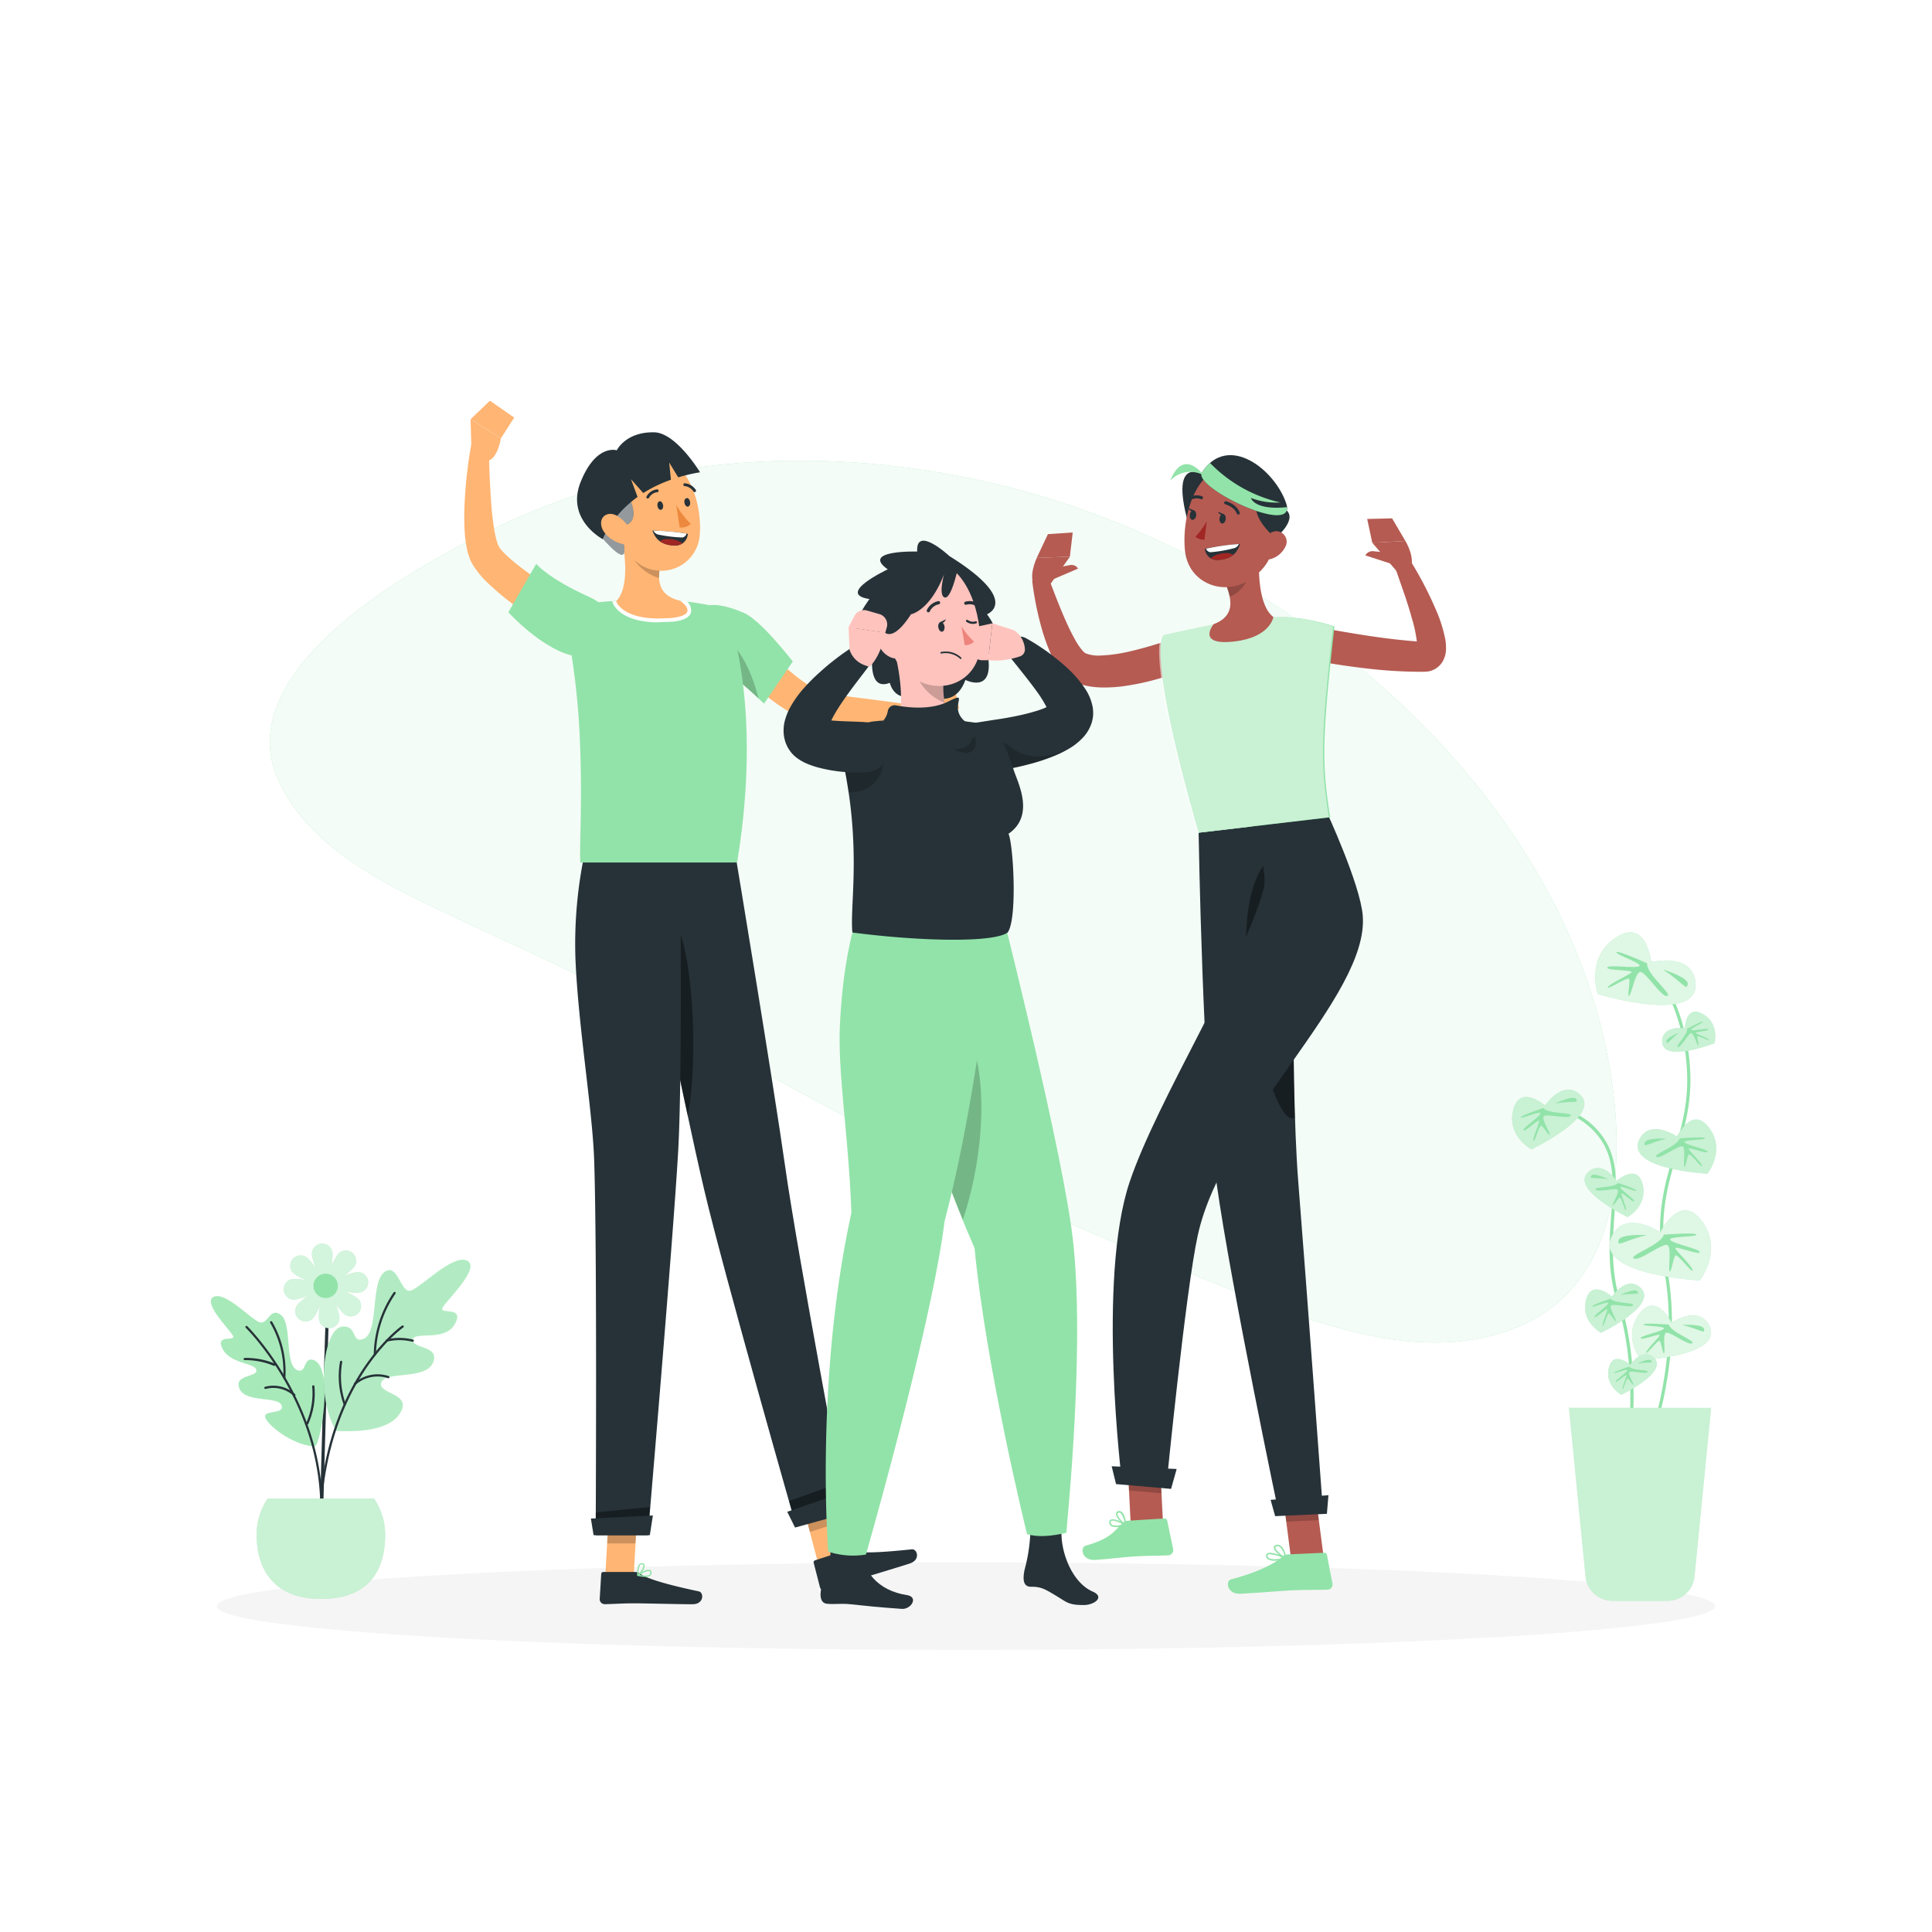 <svg class="animated" id="freepik_stories-cheer-up" xmlns="http://www.w3.org/2000/svg" viewBox="0 0 500 500" version="1.1" xmlns:xlink="http://www.w3.org/1999/xlink" xmlns:svgjs="http://svgjs.com/svgjs"><style>svg#freepik_stories-cheer-up:not(.animated) .animable {opacity: 0;}svg#freepik_stories-cheer-up.animated #freepik--character-3--inject-175 {animation: 6s Infinite  linear wind;animation-delay: 0s;}svg#freepik_stories-cheer-up.animated #freepik--character-1--inject-175 {animation: 6s Infinite  linear shake;animation-delay: 0s;}            @keyframes wind {                0% {                    transform: rotate( 0deg );                }                25% {                    transform: rotate( 1deg );                }                75% {                    transform: rotate( -1deg );                }            }                    @keyframes shake {                10%, 90% {                    transform: translate3d(-1px, 0, 0);                  }                  20%, 80% {                    transform: translate3d(2px, 0, 0);                  }                  30%, 50%, 70% {                    transform: translate3d(-4px, 0, 0);                  }                  40%, 60% {                    transform: translate3d(4px, 0, 0);                  }            }        </style><g id="freepik--background-simple--inject-175" class="animable" style="transform-origin: 244.108px 233.336px;"><path d="M165.1,260c22.46,11.62,44.46,24.55,66.94,35.81,24.84,12.44,50.83,23.78,76.78,34.07,25,9.9,56.57,24.68,83.64,13.66,29.52-12,28.4-49,22.73-74.23C400,201.85,335.18,148.56,271.42,129c-42.74-13.12-91.88-14.05-133.93,3.47-19.43,8.09-79.31,37.5-65.65,69,8.6,19.78,32.67,29.63,50.94,38.3C136.85,246.4,151.21,252.83,165.1,260Z" style="fill: rgb(146, 227, 169); transform-origin: 244.108px 233.336px;" id="el0fw980o4c0kr" class="animable"></path><g id="eldsnrxokacfd"><path d="M165.1,260c22.46,11.62,44.46,24.55,66.94,35.81,24.84,12.44,50.83,23.78,76.78,34.07,25,9.9,56.57,24.68,83.64,13.66,29.52-12,28.4-49,22.73-74.23C400,201.85,335.18,148.56,271.42,129c-42.74-13.12-91.88-14.05-133.93,3.47-19.43,8.09-79.31,37.5-65.65,69,8.6,19.78,32.67,29.63,50.94,38.3C136.85,246.4,151.21,252.83,165.1,260Z" style="fill: rgb(255, 255, 255); opacity: 0.9; transform-origin: 244.108px 233.336px;" class="animable"></path></g></g><g id="freepik--Shadow--inject-175" class="animable" style="transform-origin: 250px 415.69px;"><ellipse id="freepik--path--inject-175" cx="250" cy="415.69" rx="193.89" ry="11.32" style="fill: rgb(245, 245, 245); transform-origin: 250px 415.69px;" class="animable"></ellipse></g><g id="freepik--plant-2--inject-175" class="animable" style="transform-origin: 417.746px 327.783px;"><path d="M427.41,373.24l-.76-.29c.08-.22,8.27-22.16,4-44.33-2.53-13.05.05-21.77,2.54-30.19,1.89-6.39,3.68-12.41,3.45-20.23-.53-18.17-9.8-28.78-9.9-28.88l.61-.55c.1.11,9.56,10.92,10.11,29.4.23,7.95-1.66,14.32-3.48,20.49-2.47,8.33-5,16.95-2.53,29.81C435.77,350.87,427.5,373,427.41,373.24Z" style="fill: rgb(146, 227, 169); transform-origin: 432.065px 311.005px;" id="el4l4fteh1ymn" class="animable"></path><path d="M422.25,371.11l-.81-.12c0-.17,2.29-17.18-2.94-33.93-2.58-8.25-2-15.93-1.52-22.72.53-7.39,1-13.78-2.52-19.16a18.88,18.88,0,0,0-15.19-8.32l0-.82c.1,0,10.12-.15,15.9,8.69,3.67,5.62,3.2,12.13,2.65,19.67-.48,6.71-1,14.32,1.49,22.42C424.57,353.74,422.28,370.93,422.25,371.11Z" style="fill: rgb(146, 227, 169); transform-origin: 411.021px 328.575px;" id="ell1seuls1jb8" class="animable"></path><path d="M442.83,364.37,438.53,408a7,7,0,0,1-6.93,6.29H417.28a7,7,0,0,1-6.94-6.29l-4.29-43.66Z" style="fill: rgb(146, 227, 169); transform-origin: 424.44px 389.315px;" id="elfvdnr80sid" class="animable"></path><g id="el3x5d4c1p9cr"><path d="M442.83,364.37,438.53,408a7,7,0,0,1-6.93,6.29H417.28a7,7,0,0,1-6.94-6.29l-4.29-43.66Z" style="fill: rgb(255, 255, 255); opacity: 0.5; transform-origin: 424.44px 389.315px;" class="animable"></path></g><path d="M434,294.11s4.19-8.66,8.73-1.64c3.68,5.7-.86,11.28-.86,11.28s-22-1.12-17.42-9.2C427.29,289.58,434,294.11,434,294.11Z" style="fill: rgb(146, 227, 169); transform-origin: 433.996px 296.737px;" id="eld6sqvaqr4c9" class="animable"></path><g id="el0h2hlrplmfdf"><path d="M434,294.11s4.19-8.66,8.73-1.64c3.68,5.7-.86,11.28-.86,11.28s-22-1.12-17.42-9.2C427.29,289.58,434,294.11,434,294.11Z" style="fill: rgb(255, 255, 255); opacity: 0.5; transform-origin: 433.996px 296.737px;" class="animable"></path></g><path d="M434.71,294.59s6.55-.51,6.55,0-5.73.3-5.25,1.05,5.93,1.77,5.93,2.45-5.08-1.36-4.89-.75,3.46,3.69,3.46,4.44-3-3.41-3.46-3-.91,3.93-1.18,3.09.41-4.37-.34-5.13-5.8,3.33-6.82,2.65S434.17,296.67,434.71,294.59Z" style="fill: rgb(146, 227, 169); transform-origin: 435.271px 298.181px;" id="elqueel8hmi6e" class="animable"></path><path d="M431.3,294.68s-5.39-.34-5.66,1.1S426.66,295.78,431.3,294.68Z" style="fill: rgb(146, 227, 169); transform-origin: 428.453px 295.515px;" id="el0aowsujxa8aj" class="animable"></path><path d="M436.05,266.15s.17-6.62,5-3.51c3.93,2.53,2.68,7.33,2.68,7.33s-14.12,5.55-13.55-.82C430.54,265.23,436.05,266.15,436.05,266.15Z" style="fill: rgb(146, 227, 169); transform-origin: 437.041px 267.01px;" id="el8mjdog6cmt9" class="animable"></path><g id="elh2vjfq0vsru"><path d="M436.05,266.15s.17-6.62,5-3.51c3.93,2.53,2.68,7.33,2.68,7.33s-14.12,5.55-13.55-.82C430.54,265.23,436.05,266.15,436.05,266.15Z" style="fill: rgb(255, 255, 255); opacity: 0.5; transform-origin: 437.041px 267.01px;" class="animable"></path></g><path d="M436.62,266.26s4-2.18,4.1-1.86-3.51,1.82-3,2.15,4.22-.57,4.42-.15-3.57.59-3.28.93,3.21,1.32,3.43,1.79-2.87-1.27-3-.9.55,2.73.14,2.28-1-2.86-1.67-3.12-2.69,3.74-3.52,3.6S436.87,267.72,436.62,266.26Z" style="fill: rgb(146, 227, 169); transform-origin: 438.206px 267.676px;" id="el5hl2ak02zn" class="animable"></path><path d="M434.5,267.29s-3.47,1.32-3.24,2.3S431.9,269.3,434.5,267.29Z" style="fill: rgb(146, 227, 169); transform-origin: 432.875px 268.609px;" id="elngujqedxqn" class="animable"></path><path d="M429.69,318.91s5.42-11.19,11.28-2.12c4.75,7.37-1.11,14.58-1.11,14.58s-28.4-1.46-22.5-11.89C421,313.06,429.69,318.91,429.69,318.91Z" style="fill: rgb(146, 227, 169); transform-origin: 429.69px 322.307px;" id="el6eyzjwk5gj5" class="animable"></path><g id="elmt0yy848zod"><path d="M429.69,318.91s5.42-11.19,11.28-2.12c4.75,7.37-1.11,14.58-1.11,14.58s-28.4-1.46-22.5-11.89C421,313.06,429.69,318.91,429.69,318.91Z" style="fill: rgb(255, 255, 255); opacity: 0.7; transform-origin: 429.69px 322.307px;" class="animable"></path></g><path d="M430.58,319.53s8.45-.66,8.45,0-7.4.39-6.78,1.36,7.66,2.29,7.66,3.17-6.56-1.76-6.32-1,4.47,4.75,4.47,5.72-3.91-4.4-4.47-3.87-1.17,5.08-1.52,4,.53-5.65-.44-6.62-7.49,4.3-8.81,3.42S429.88,322.22,430.58,319.53Z" style="fill: rgb(146, 227, 169); transform-origin: 431.295px 324.156px;" id="elorlvjd8j24k" class="animable"></path><path d="M426.17,319.65s-7-.44-7.31,1.41S420.18,321.06,426.17,319.65Z" style="fill: rgb(146, 227, 169); transform-origin: 422.497px 320.721px;" id="eltiwg8520z39" class="animable"></path><path d="M427.32,249s-1.3-12.36-9.88-5.81c-7,5.31-3.91,14.08-3.91,14.08s27.21,8.27,25.2-3.55C437.49,246.47,427.32,249,427.32,249Z" style="fill: rgb(146, 227, 169); transform-origin: 425.843px 250.679px;" id="elv8mtgiy1wz" class="animable"></path><g id="elus4v5qbccf"><path d="M427.32,249s-1.3-12.36-9.88-5.81c-7,5.31-3.91,14.08-3.91,14.08s27.21,8.27,25.2-3.55C437.49,246.47,427.32,249,427.32,249Z" style="fill: rgb(255, 255, 255); opacity: 0.7; transform-origin: 425.843px 250.679px;" class="animable"></path></g><path d="M426.28,249.31s-7.73-3.49-7.95-2.87,6.83,2.88,5.92,3.58-8-.45-8.29.38,6.77.57,6.27,1.23-5.81,3-6.14,3.87,5.17-2.81,5.52-2.13-.63,5.18.07,4.27,1.42-5.49,2.67-6.08,5.58,6.59,7.12,6.21S426,252.08,426.28,249.31Z" style="fill: rgb(146, 227, 169); transform-origin: 423.821px 252.075px;" id="elgrwxg6l1kvj" class="animable"></path><path d="M430.38,250.92s6.7,2,6.4,3.81S435.54,254.28,430.38,250.92Z" style="fill: rgb(146, 227, 169); transform-origin: 433.585px 253.146px;" id="elt0alcozrw6h" class="animable"></path><path d="M432.6,342.31s-4.22-8.71-8.78-1.64c-3.7,5.73.86,11.35.86,11.35s22.11-1.13,17.52-9.26C439.37,337.76,432.6,342.31,432.6,342.31Z" style="fill: rgb(146, 227, 169); transform-origin: 432.6px 344.962px;" id="ell2b19u17z3g" class="animable"></path><g id="el4s6bywaplwy"><path d="M432.6,342.31s-4.22-8.71-8.78-1.64c-3.7,5.73.86,11.35.86,11.35s22.11-1.13,17.52-9.26C439.37,337.76,432.6,342.31,432.6,342.31Z" style="fill: rgb(255, 255, 255); opacity: 0.7; transform-origin: 432.6px 344.962px;" class="animable"></path></g><path d="M431.91,342.8s-6.58-.51-6.58,0,5.76.3,5.28,1.06-6,1.78-6,2.46,5.1-1.37,4.92-.75-3.48,3.7-3.48,4.46,3.05-3.43,3.48-3,.91,3.95,1.18,3.11-.41-4.4.35-5.16,5.83,3.35,6.86,2.67S432.45,344.89,431.91,342.8Z" style="fill: rgb(146, 227, 169); transform-origin: 431.32px 346.421px;" id="elf4k2rmsntla" class="animable"></path><path d="M435.34,342.9s5.42-.35,5.69,1.09S440,344,435.34,342.9Z" style="fill: rgb(146, 227, 169); transform-origin: 438.202px 343.73px;" id="el34bc1qzjwf3" class="animable"></path><path d="M421.92,353.23s-4.67-4.15-5.64,1.19c-.78,4.33,3.32,6.55,3.32,6.55s12.9-6.15,8.15-9.86C424.83,348.83,421.92,353.23,421.92,353.23Z" style="fill: rgb(146, 227, 169); transform-origin: 422.491px 355.712px;" id="elpl0rn0tinsc" class="animable"></path><g id="elymk4zy03nhr"><path d="M421.92,353.23s-4.67-4.15-5.64,1.19c-.78,4.33,3.32,6.55,3.32,6.55s12.9-6.15,8.15-9.86C424.83,348.83,421.92,353.23,421.92,353.23Z" style="fill: rgb(255, 255, 255); opacity: 0.5; transform-origin: 422.491px 355.712px;" class="animable"></path></g><path d="M421.63,353.68s-4.05,1.33-3.92,1.63,3.51-1.24,3.41-.67-3.12,2.54-2.95,2.94,2.71-2.08,2.75-1.66-1.16,3.06-1,3.51,1-2.79,1.32-2.65,1.53,2.13,1.48,1.55-1.33-2.51-1.07-3.15,4.3.55,4.74-.11S422.47,354.8,421.63,353.68Z" style="fill: rgb(146, 227, 169); transform-origin: 422.064px 356.576px;" id="elzdcu1mtarg" class="animable"></path><path d="M423.7,352.89s3.14-1.54,3.66-.75S426.75,352.39,423.7,352.89Z" style="fill: rgb(146, 227, 169); transform-origin: 425.591px 352.402px;" id="elezrcnuxr9ae" class="animable"></path><path d="M417.18,335.55s-5.65-5-6.83,1.44c-1,5.25,4,7.94,4,7.94S430,337.48,424.25,333C420.71,330.23,417.18,335.55,417.18,335.55Z" style="fill: rgb(146, 227, 169); transform-origin: 417.869px 338.565px;" id="elgmxtv8to9oh" class="animable"></path><g id="ele80yqm9h4om"><path d="M417.18,335.55s-5.65-5-6.83,1.44c-1,5.25,4,7.94,4,7.94S430,337.48,424.25,333C420.71,330.23,417.18,335.55,417.18,335.55Z" style="fill: rgb(255, 255, 255); opacity: 0.5; transform-origin: 417.869px 338.565px;" class="animable"></path></g><path d="M416.83,336.1s-4.9,1.61-4.75,2,4.25-1.51,4.13-.82-3.77,3.08-3.57,3.57,3.28-2.52,3.33-2-1.4,3.72-1.18,4.26,1.18-3.39,1.61-3.22,1.84,2.58,1.79,1.89-1.62-3.05-1.3-3.83,5.21.67,5.75-.13S417.85,337.45,416.83,336.1Z" style="fill: rgb(146, 227, 169); transform-origin: 417.377px 339.631px;" id="el7k753yzt65t" class="animable"></path><path d="M419.34,335.15s3.81-1.88,4.44-.92S423,334.54,419.34,335.15Z" style="fill: rgb(146, 227, 169); transform-origin: 421.633px 334.553px;" id="elx3zqwzug8l" class="animable"></path><path d="M418.4,305.6s5.66-5,6.83,1.44c.95,5.25-4,7.94-4,7.94s-15.63-7.45-9.88-11.94C414.88,300.28,418.4,305.6,418.4,305.6Z" style="fill: rgb(146, 227, 169); transform-origin: 417.715px 308.613px;" id="el0gt6quyopd6" class="animable"></path><g id="el4flwapekli2"><path d="M418.4,305.6s5.66-5,6.83,1.44c.95,5.25-4,7.94-4,7.94s-15.63-7.45-9.88-11.94C414.88,300.28,418.4,305.6,418.4,305.6Z" style="fill: rgb(255, 255, 255); opacity: 0.5; transform-origin: 417.715px 308.613px;" class="animable"></path></g><path d="M418.75,306.15s4.91,1.61,4.75,2-4.25-1.51-4.13-.82,3.78,3.08,3.57,3.57-3.27-2.52-3.32-2,1.4,3.72,1.17,4.26-1.17-3.39-1.61-3.22-1.84,2.58-1.78,1.89,1.61-3.05,1.3-3.83-5.22.68-5.76-.13S417.73,307.51,418.75,306.15Z" style="fill: rgb(146, 227, 169); transform-origin: 418.203px 309.68px;" id="eljifoabztwi" class="animable"></path><path d="M416.24,305.2s-3.81-1.88-4.43-.92S412.55,304.59,416.24,305.2Z" style="fill: rgb(146, 227, 169); transform-origin: 413.953px 304.604px;" id="el2ij38fnmuk1" class="animable"></path><path d="M399.85,286.09s-6.89-6-8.37,1.79c-1.2,6.36,4.86,9.57,4.86,9.57s19.19-9.12,12.18-14.51C404.2,279.62,399.85,286.09,399.85,286.09Z" style="fill: rgb(146, 227, 169); transform-origin: 400.692px 289.721px;" id="elk4x9gh2ovtp" class="animable"></path><g id="elosje32t562"><path d="M399.85,286.09s-6.89-6-8.37,1.79c-1.2,6.36,4.86,9.57,4.86,9.57s19.19-9.12,12.18-14.51C404.2,279.62,399.85,286.09,399.85,286.09Z" style="fill: rgb(255, 255, 255); opacity: 0.5; transform-origin: 400.692px 289.721px;" class="animable"></path></g><path d="M399.42,286.76s-6,2-5.83,2.42,5.21-1.85,5.06-1-4.64,3.75-4.39,4.35,4-3.08,4.08-2.47-1.74,4.5-1.47,5.16,1.46-4.11,2-3.91,2.24,3.11,2.18,2.28-2-3.68-1.57-4.62,6.38.77,7-.21S400.66,288.39,399.42,286.76Z" style="fill: rgb(146, 227, 169); transform-origin: 400.054px 291.021px;" id="el3yo5dg5hhmg" class="animable"></path><path d="M402.49,285.58s4.68-2.29,5.44-1.14S407,284.82,402.49,285.58Z" style="fill: rgb(146, 227, 169); transform-origin: 405.298px 284.848px;" id="eluc5846ro3a" class="animable"></path></g><g id="freepik--plant-1--inject-175" class="animable" style="transform-origin: 88.154px 367.822px;"><path d="M83.29,388.19a.43.43,0,0,1-.39-.43c.48-19,1.46-50.12,1.51-50.29a.42.42,0,0,1,.51-.28.4.4,0,0,1,.28.51s-1,31.29-1.47,50.08a.43.43,0,0,1-.43.41Z" style="fill: rgb(38, 50, 56); transform-origin: 84.06px 362.683px;" id="elul4jd0alwk" class="animable"></path><path d="M80.74,324.79c.16,1.46,1.91,6.53,3.37,6.37s2.08-5.48,1.92-6.94a2.66,2.66,0,1,0-5.29.57Z" style="fill: rgb(146, 227, 169); transform-origin: 83.39px 326.504px;" id="el3saq1ole37h" class="animable"></path><path d="M87.83,340.78c-.16-1.46-1.91-6.53-3.37-6.37s-2.08,5.49-1.92,6.95a2.66,2.66,0,1,0,5.29-.58Z" style="fill: rgb(146, 227, 169); transform-origin: 85.181px 339.069px;" id="el8o6vjclgfje" class="animable"></path><path d="M76.29,336.34c1.46-.16,6.53-1.91,6.37-3.38s-5.48-2.08-7-1.92a2.67,2.67,0,0,0,.58,5.3Z" style="fill: rgb(146, 227, 169); transform-origin: 78.046px 333.679px;" id="eloexdnt3dkm9" class="animable"></path><path d="M92.28,329.24c-1.46.16-6.53,1.91-6.37,3.37s5.48,2.08,7,1.92a2.66,2.66,0,0,0-.58-5.29Z" style="fill: rgb(146, 227, 169); transform-origin: 90.594px 331.889px;" id="eldrynjur8n0p" class="animable"></path><path d="M76.12,329.64c1.15.92,6,3.27,6.89,2.12s-2.4-5.35-3.55-6.27a2.66,2.66,0,0,0-3.34,4.15Z" style="fill: rgb(146, 227, 169); transform-origin: 79.144px 328.486px;" id="elhvuhvb3x21f" class="animable"></path><path d="M92.45,335.93c-1.15-.92-6-3.27-6.89-2.12s2.4,5.35,3.55,6.27a2.66,2.66,0,0,0,3.34-4.15Z" style="fill: rgb(146, 227, 169); transform-origin: 89.426px 337.084px;" id="elo2m7ate2es" class="animable"></path><path d="M81.14,341c.92-1.15,3.27-6,2.12-6.89s-5.35,2.41-6.27,3.55A2.66,2.66,0,1,0,81.14,341Z" style="fill: rgb(146, 227, 169); transform-origin: 79.984px 337.978px;" id="el9ccpkodrgd" class="animable"></path><path d="M87.43,324.63c-.92,1.14-3.27,6-2.12,6.89s5.35-2.41,6.27-3.56a2.66,2.66,0,1,0-4.15-3.33Z" style="fill: rgb(146, 227, 169); transform-origin: 88.584px 327.651px;" id="elzk4wmmd7lod" class="animable"></path><g id="elb2ssiw546zd"><g style="isolation: isolate; opacity: 0.6; transform-origin: 84.355px 332.788px;" class="animable"><path d="M80.74,324.79c.16,1.46,1.91,6.53,3.37,6.37s2.08-5.48,1.92-6.94a2.66,2.66,0,1,0-5.29.57Z" style="fill: rgb(255, 255, 255); transform-origin: 83.39px 326.504px;" id="elq6z8zhsh14" class="animable"></path><path d="M87.83,340.78c-.16-1.46-1.91-6.53-3.37-6.37s-2.08,5.49-1.92,6.95a2.66,2.66,0,1,0,5.29-.58Z" style="fill: rgb(255, 255, 255); transform-origin: 85.181px 339.069px;" id="els3tzv5o7fle" class="animable"></path><path d="M76.29,336.34c1.46-.16,6.53-1.91,6.37-3.38s-5.48-2.08-7-1.92a2.67,2.67,0,0,0,.58,5.3Z" style="fill: rgb(255, 255, 255); transform-origin: 78.046px 333.679px;" id="elhs5dizn6hzi" class="animable"></path><path d="M92.28,329.24c-1.46.16-6.53,1.91-6.37,3.37s5.48,2.08,7,1.92a2.66,2.66,0,0,0-.58-5.29Z" style="fill: rgb(255, 255, 255); transform-origin: 90.594px 331.889px;" id="elgy12ndji5c7" class="animable"></path><path d="M76.12,329.64c1.15.92,6,3.27,6.89,2.12s-2.4-5.35-3.55-6.27a2.66,2.66,0,0,0-3.34,4.15Z" style="fill: rgb(255, 255, 255); transform-origin: 79.144px 328.486px;" id="elr2roehgd40g" class="animable"></path><path d="M92.45,335.93c-1.15-.92-6-3.27-6.89-2.12s2.4,5.35,3.55,6.27a2.66,2.66,0,0,0,3.34-4.15Z" style="fill: rgb(255, 255, 255); transform-origin: 89.426px 337.084px;" id="elbz85isad0s6" class="animable"></path><path d="M81.14,341c.92-1.15,3.27-6,2.12-6.89s-5.35,2.41-6.27,3.55A2.66,2.66,0,1,0,81.14,341Z" style="fill: rgb(255, 255, 255); transform-origin: 79.984px 337.978px;" id="elqr6a4tduevb" class="animable"></path><path d="M87.43,324.63c-.92,1.14-3.27,6-2.12,6.89s5.35-2.41,6.27-3.56a2.66,2.66,0,1,0-4.15-3.33Z" style="fill: rgb(255, 255, 255); transform-origin: 88.584px 327.651px;" id="elnxlev9sebg" class="animable"></path></g></g><path d="M81.15,333.13a3.15,3.15,0,1,0,2.79-3.48A3.15,3.15,0,0,0,81.15,333.13Z" style="fill: rgb(146, 227, 169); transform-origin: 84.281px 332.782px;" id="el0k17pa3hl2j" class="animable"></path><path d="M81.46,374.28c-3.64.08-9.87-3.29-12.32-6.57s4.49-1.28,3.77-3.9-9.31-.65-10.91-4.4,4.61-2.9,4.36-4.82-6.67-1.51-8.75-5.49,3.58-1.77,2.69-3.42-8-8.59-5-10.05,9.61,5.77,11.84,6.57,2.73-4.2,5.63-1.82.77,12.86,4.18,14.23c2.53,1,1.44-3.76,4.37-2.56C86.4,354.15,82.94,374.24,81.46,374.28Z" style="fill: rgb(146, 227, 169); transform-origin: 69.278px 354.859px;" id="eld8h59t8gscs" class="animable"></path><g id="el9otuwvslrep"><g style="opacity: 0.2; transform-origin: 69.278px 354.859px;" class="animable"><path d="M81.46,374.28c-3.64.08-9.87-3.29-12.32-6.57s4.49-1.28,3.77-3.9-9.31-.65-10.91-4.4,4.61-2.9,4.36-4.82-6.67-1.51-8.75-5.49,3.58-1.77,2.69-3.42-8-8.59-5-10.05,9.61,5.77,11.84,6.57,2.73-4.2,5.63-1.82.77,12.86,4.18,14.23c2.53,1,1.44-3.76,4.37-2.56C86.4,354.15,82.94,374.24,81.46,374.28Z" style="fill: rgb(255, 255, 255); transform-origin: 69.278px 354.859px;" id="el7f8n2gnvnpo" class="animable"></path></g></g><path d="M86.69,369.66c.06.1-.48.62,1.31.69,4.43.18,12.25-.12,15.19-4.14,4.2-5.74-5.48-5.22-4.54-8.38s11.34-.59,13.37-5.11-5.54-3.64-5.19-6,8.29.68,10.9-4.11-4.31-2.23-3.19-4.22,9.92-10.26,6.36-12.11-11.83,6.8-14.56,7.72-3.36-7.55-6.94-4.71S98.17,345,94,346.54c-3.11,1.18-1.42-3.4-5.26-3.22C83.52,343.55,81.8,361.48,86.69,369.66Z" style="fill: rgb(146, 227, 169); transform-origin: 102.769px 348.205px;" id="elhpvufax3g5p" class="animable"></path><g id="el8akz4u7c7m9"><g style="opacity: 0.3; transform-origin: 102.769px 348.205px;" class="animable"><path d="M86.69,369.66c.06.1-.48.62,1.31.69,4.43.18,12.25-.12,15.19-4.14,4.2-5.74-5.48-5.22-4.54-8.38s11.34-.59,13.37-5.11-5.54-3.64-5.19-6,8.29.68,10.9-4.11-4.31-2.23-3.19-4.22,9.92-10.26,6.36-12.11-11.83,6.8-14.56,7.72-3.36-7.55-6.94-4.71S98.17,345,94,346.54c-3.11,1.18-1.42-3.4-5.26-3.22C83.52,343.55,81.8,361.48,86.69,369.66Z" style="fill: rgb(255, 255, 255); transform-origin: 102.769px 348.205px;" id="el1ip2t99cgiq" class="animable"></path></g></g><path d="M83.37,385.32h0a.29.29,0,0,1-.25-.33c3.63-29.72,20.75-41.8,20.92-41.92a.28.28,0,0,1,.4.08.29.29,0,0,1-.07.4c-.17.11-17.08,12.06-20.68,41.51A.3.3,0,0,1,83.37,385.32Z" style="fill: rgb(38, 50, 56); transform-origin: 93.804px 364.169px;" id="el1sg5ur0mowej" class="animable"></path><path d="M100.13,347.2a.27.27,0,0,1-.26-.2.28.28,0,0,1,.18-.36,14.08,14.08,0,0,1,6.83.05.29.29,0,0,1,.23.34.3.3,0,0,1-.34.22,13.9,13.9,0,0,0-6.54-.06Z" style="fill: rgb(38, 50, 56); transform-origin: 103.485px 346.749px;" id="elju0vm9ui4y9" class="animable"></path><path d="M97,350.81a.28.28,0,0,1-.27-.28,29.21,29.21,0,0,1,5.17-16.09.29.29,0,0,1,.46.35,28.6,28.6,0,0,0-5.06,15.73.28.28,0,0,1-.28.29Z" style="fill: rgb(38, 50, 56); transform-origin: 99.568px 342.577px;" id="elusf0vjti5j" class="animable"></path><path d="M91.86,358.42a.25.25,0,0,1-.19-.09.29.29,0,0,1,0-.41,9.22,9.22,0,0,1,8.93-1.79.3.3,0,0,1,.18.37.28.28,0,0,1-.37.17,8.62,8.62,0,0,0-8.35,1.67A.26.26,0,0,1,91.86,358.42Z" style="fill: rgb(38, 50, 56); transform-origin: 96.189px 357.043px;" id="elnucxhiusov" class="animable"></path><path d="M89.2,363.73a.28.28,0,0,1-.25-.18A21.63,21.63,0,0,1,88,352.4a.28.28,0,0,1,.33-.23.29.29,0,0,1,.24.33,21.5,21.5,0,0,0,.89,10.83.28.28,0,0,1-.16.37A.27.27,0,0,1,89.2,363.73Z" style="fill: rgb(38, 50, 56); transform-origin: 88.573px 357.947px;" id="el17i9hqiz936" class="animable"></path><path d="M83.49,395.93a.28.28,0,0,1-.28-.27l-.37-7.88c-1.1-26.17-19.06-44-19.24-44.15a.3.3,0,0,1,0-.41.28.28,0,0,1,.4,0c.19.18,18.3,18.14,19.41,44.55l.38,7.88a.28.28,0,0,1-.28.29Z" style="fill: rgb(38, 50, 56); transform-origin: 73.655px 369.538px;" id="elvtpss1qfxs8" class="animable"></path><path d="M71,353.46H71a.11.11,0,0,1-.08,0l-.1,0A18.8,18.8,0,0,0,63.39,352a.29.29,0,1,1,0-.57A19.24,19.24,0,0,1,71,352.85l.1,0,.05,0a.28.28,0,0,1,.15.31A.28.28,0,0,1,71,353.46Z" style="fill: rgb(38, 50, 56); transform-origin: 67.176px 352.446px;" id="elhhp9fvbd9dp" class="animable"></path><path d="M73.55,356.83h0a.28.28,0,0,1-.26-.31,24.86,24.86,0,0,0-3.35-14.15.29.29,0,1,1,.49-.31,25.6,25.6,0,0,1,3.43,14.51A.28.28,0,0,1,73.55,356.83Z" style="fill: rgb(38, 50, 56); transform-origin: 71.901px 349.375px;" id="elf03qhilpmyv" class="animable"></path><path d="M76.17,361.31a.33.33,0,0,1-.2-.09,7.81,7.81,0,0,0-7.21-1.77.29.29,0,0,1-.35-.2.28.28,0,0,1,.2-.35,8.24,8.24,0,0,1,7.77,1.92.28.28,0,0,1,0,.4A.3.3,0,0,1,76.17,361.31Z" style="fill: rgb(38, 50, 56); transform-origin: 72.431px 359.961px;" id="elog84spefjb" class="animable"></path><path d="M79.49,368.68a.27.27,0,0,1-.12,0,.29.29,0,0,1-.12-.39,18.91,18.91,0,0,0,1.54-9.47.29.29,0,0,1,.27-.31.28.28,0,0,1,.31.26,19.33,19.33,0,0,1-1.61,9.79A.28.28,0,0,1,79.49,368.68Z" style="fill: rgb(38, 50, 56); transform-origin: 80.338px 363.598px;" id="elkxq9tac67f" class="animable"></path><path d="M99.68,397.17c0,9.19-4.13,16.63-16.64,16.63-11.93,0-16.63-7.44-16.63-16.63a16.56,16.56,0,0,1,2.87-9.34H96.8A16.57,16.57,0,0,1,99.68,397.17Z" style="fill: rgb(146, 227, 169); transform-origin: 83.045px 400.815px;" id="eljznpvzxztji" class="animable"></path><g id="elaoqb19r10ik"><path d="M99.68,397.17c0,9.19-4.13,16.63-16.64,16.63-11.93,0-16.63-7.44-16.63-16.63a16.56,16.56,0,0,1,2.87-9.34H96.8A16.57,16.57,0,0,1,99.68,397.17Z" style="fill: rgb(255, 255, 255); opacity: 0.5; transform-origin: 83.045px 400.815px;" class="animable"></path></g></g><g id="freepik--character-3--inject-175" class="animable" style="transform-origin: 320.676px 265.129px;"><path d="M312.3,123.23s-10.1-6.73-4.71,12.48l5.08-4.47.44-6.49Z" style="fill: rgb(38, 50, 56); transform-origin: 309.558px 128.899px;" id="elh6y8vzcny7d" class="animable"></path><path d="M361.86,148.29l-6.72-7.83,8.58-.45s2.86,4.6,1.11,7.64Z" style="fill: rgb(181, 91, 82); transform-origin: 360.268px 144.15px;" id="el4s172tun9x9" class="animable"></path><path d="M353.36,143.74h0a2.06,2.06,0,0,1,2-1.09l4.05.39.64,2.87Z" style="fill: rgb(181, 91, 82); transform-origin: 356.705px 144.276px;" id="el3s2g58lwncd" class="animable"></path><polygon points="353.83 134.31 360.27 134.15 363.72 140.01 355.14 140.46 353.83 134.31" style="fill: rgb(181, 91, 82); transform-origin: 358.775px 137.305px;" id="eltrsg1q2ey6" class="animable"></polygon><path d="M339.28,162c4.52.84,9.19,1.66,13.78,2.38s9.22,1.29,13.76,1.63l1.69.1h.05l-.18,0-.24.06a1.75,1.75,0,0,0-.32.12,2.35,2.35,0,0,0-1,.9c-.31.6-.12.49-.11.23a5.25,5.25,0,0,0,0-1.13,35.34,35.34,0,0,0-1.32-6.28c-.61-2.2-1.3-4.42-2.07-6.63s-1.54-4.45-2.32-6.64l3.83-1.9a94.61,94.61,0,0,1,6.8,13,36.06,36.06,0,0,1,2.38,7.48,12.41,12.41,0,0,1,.22,2.42,6.68,6.68,0,0,1-1,3.66,5.38,5.38,0,0,1-2.37,2,7.09,7.09,0,0,1-.73.26l-.69.14c-.23,0-.41,0-.62.05h-2.27a123.91,123.91,0,0,1-14.64-1.07c-4.84-.59-9.56-1.36-14.37-2.39Z" style="fill: rgb(181, 91, 82); transform-origin: 355.886px 159.345px;" id="el0m6bkp8hkwn" class="animable"></path><polygon points="342.54 402.84 334.1 403.22 331.58 383.76 340.01 383.37 342.54 402.84" style="fill: rgb(181, 91, 82); transform-origin: 337.06px 393.295px;" id="elm6fz5z8setd" class="animable"></polygon><path d="M333.24,402.28l9.47-.43a.66.66,0,0,1,.7.54l1.43,7.45a1.36,1.36,0,0,1-1.28,1.57c-3.31.09-4.91,0-9.08.16-2.57.12-9.92.73-13.46.89s-3.89-3.33-2.43-3.72c6.54-1.72,11.12-3.9,13.26-5.87A2.21,2.21,0,0,1,333.24,402.28Z" style="fill: rgb(146, 227, 169); transform-origin: 331.319px 407.157px;" id="elkp21h8xlhv" class="animable"></path><g id="elorzj6whqxah"><polygon points="331.58 383.76 332.88 393.8 341.32 393.41 340.02 383.38 331.58 383.76" style="opacity: 0.2; transform-origin: 336.45px 388.59px;" class="animable"></polygon></g><path d="M310.2,215.51s1.08,65.4,4.68,90.91C318.62,333,331,391.93,331,391.93l11.41-.52S338.1,332.21,336,306c-2.3-28.62-.85-93.43-.85-93.43Z" style="fill: rgb(38, 50, 56); transform-origin: 326.305px 302.25px;" id="el9sb3nqfecxb" class="animable"></path><polygon points="343.4 391.77 330.01 392.38 328.83 388.16 343.8 386.95 343.4 391.77" style="fill: rgb(38, 50, 56); transform-origin: 336.315px 389.665px;" id="elmxoyt2g0bl" class="animable"></polygon><path d="M330.14,403.91a3.26,3.26,0,0,1-2.08-.43,1.12,1.12,0,0,1-.4-1A.63.63,0,0,1,328,402c1-.62,4.45.95,4.84,1.13a.19.19,0,0,1,.12.2.2.2,0,0,1-.15.17A14.71,14.71,0,0,1,330.14,403.91Zm-1.59-1.68a.78.78,0,0,0-.37.09.24.24,0,0,0-.12.22.71.71,0,0,0,.26.63c.53.44,1.92.45,3.78.06A10.6,10.6,0,0,0,328.55,402.23Z" style="fill: rgb(146, 227, 169); transform-origin: 330.307px 402.896px;" id="el3vtbyvrnwoj" class="animable"></path><path d="M332.74,403.49l-.08,0c-1-.41-3.1-2.13-3-3.1,0-.22.17-.51.72-.6a1.42,1.42,0,0,1,1.12.3c1.11.83,1.41,3.1,1.42,3.19a.18.18,0,0,1-.08.18A.22.22,0,0,1,332.74,403.49Zm-2.17-3.33h-.12c-.36.05-.38.2-.39.25-.06.58,1.35,1.95,2.41,2.52a4.56,4.56,0,0,0-1.2-2.55A1,1,0,0,0,330.57,400.16Z" style="fill: rgb(146, 227, 169); transform-origin: 331.289px 401.631px;" id="eltnlif5bj4t" class="animable"></path><g id="elmy7ks0ro72e"><path d="M331.62,217.14l-4.75,7.06s-5.95,6.91-4,27.4c1.73,17.82,8,40.09,12.23,37.66-.72-22.74-.4-52.52-.16-67.41Z" style="opacity: 0.4; transform-origin: 328.789px 253.291px;" class="animable"></path></g><polygon points="301.08 396.01 292.67 395.27 291.66 375.55 300.08 376.29 301.08 396.01" style="fill: rgb(181, 91, 82); transform-origin: 296.37px 385.78px;" id="elxhafqbs9gq" class="animable"></polygon><path d="M291.89,393.56l9.48-.58a.65.65,0,0,1,.7.53l1.55,7.43a1.36,1.36,0,0,1-1.26,1.58c-3.31.15-4.91.05-9.08.31-2.56.16-6.29.65-9.83.87s-3.94-3.27-2.49-3.68c6.52-1.82,7.45-3.85,9.56-5.86A2.19,2.19,0,0,1,291.89,393.56Z" style="fill: rgb(146, 227, 169); transform-origin: 291.906px 398.344px;" id="elhiymqexajmw" class="animable"></path><g id="el6qtga5gkfw7"><polygon points="300.08 376.29 291.66 375.56 292.18 385.72 300.6 386.46 300.08 376.29" style="opacity: 0.2; transform-origin: 296.13px 381.01px;" class="animable"></polygon></g><path d="M327,230.15c-5.38,19.64-27.43,54.37-34.63,75.68-8.54,25.31-2,77.77-2,77.77l11.48,1s5-50.64,8.13-64.9c6.67-30.41,44.37-61.81,42.7-82.73-.65-8.15-9.5-27.22-9.5-27.22l-20.67.95S328.61,224.19,327,230.15Z" style="fill: rgb(38, 50, 56); transform-origin: 320.355px 297.175px;" id="elzyapg2kj6bo" class="animable"></path><polygon points="303.07 385.32 288.83 384.08 287.7 379.47 304.52 380.17 303.07 385.32" style="fill: rgb(38, 50, 56); transform-origin: 296.11px 382.395px;" id="ellw38ms6o6qp" class="animable"></polygon><path d="M287.55,394.93l-.08-.06a1.13,1.13,0,0,1-.4-1,.7.7,0,0,1,.36-.59c1-.5,3.62,1,3.92,1.17a.19.19,0,0,1,.1.19.21.21,0,0,1-.14.17C290.27,395.09,288.42,395.51,287.55,394.93Zm3.17-.41c-1.08-.57-2.6-1.19-3.1-.92a.27.27,0,0,0-.15.26.75.75,0,0,0,.25.7C288.17,394.92,289.27,394.9,290.72,394.52Z" style="fill: rgb(146, 227, 169); transform-origin: 289.257px 394.2px;" id="ellm1dofuoki" class="animable"></path><path d="M290.89,394.6c-.87-.58-2.19-2.07-2.07-2.93a.68.68,0,0,1,.63-.6,1,1,0,0,1,.86.21c1,.76,1.13,3.18,1.14,3.29a.21.21,0,0,1-.09.18.23.23,0,0,1-.2,0A2.09,2.09,0,0,1,290.89,394.6Zm-.87-3a.65.65,0,0,0-.49-.1c-.26.05-.3.16-.32.26-.08.59,1,1.89,1.8,2.48a4.57,4.57,0,0,0-.94-2.6Z" style="fill: rgb(146, 227, 169); transform-origin: 290.131px 392.91px;" id="el57ioqda0iu2" class="animable"></path><path d="M304.71,174.05c-2.16.82-4.18,1.41-6.32,2a61.84,61.84,0,0,1-6.5,1.36,36.57,36.57,0,0,1-7,.5,21.39,21.39,0,0,1-3.84-.45,12.79,12.79,0,0,1-4.23-1.73,9.75,9.75,0,0,1-1.9-1.66,13.49,13.49,0,0,1-1.27-1.68,24.35,24.35,0,0,1-1.73-3.23,48.93,48.93,0,0,1-2.26-6.28,80.34,80.34,0,0,1-2.53-12.6l4.17-.95c1.41,3.81,2.9,7.68,4.51,11.33a56.21,56.21,0,0,0,2.6,5.21,16.93,16.93,0,0,0,1.44,2.14,5.88,5.88,0,0,0,.68.75,1.59,1.59,0,0,0,.48.34,9.28,9.28,0,0,0,3.95.54,37.42,37.42,0,0,0,5.46-.64c1.88-.35,3.77-.84,5.67-1.36s3.84-1.12,5.6-1.7Z" style="fill: rgb(181, 91, 82); transform-origin: 285.92px 163.626px;" id="elqc4cp92yeh" class="animable"></path><path d="M270.91,152.46l6-8.41-8.58.33s-2.43,4.86-.4,7.72Z" style="fill: rgb(181, 91, 82); transform-origin: 272.015px 148.255px;" id="elstqprf7mbzj" class="animable"></path><path d="M279,147.15h0a2,2,0,0,0-2.11-.9l-4,.76-.37,2.92Z" style="fill: rgb(181, 91, 82); transform-origin: 275.76px 148.069px;" id="elntoa27aowdg" class="animable"></path><polygon points="277.62 137.81 271.2 138.24 268.3 144.38 276.88 144.05 277.62 137.81" style="fill: rgb(181, 91, 82); transform-origin: 272.96px 141.095px;" id="elkspce77a9ir" class="animable"></polygon><path d="M301.12,164.32s-4.79,2.93,9.08,51.19l34.06-4c-2.22-13.8-2.15-20.16,1.09-49.4,0,0-8.43-2.89-15.8-2.37a108.42,108.42,0,0,0-15.47,1.84C307.51,162.93,301.12,164.32,301.12,164.32Z" style="fill: rgb(146, 227, 169); transform-origin: 322.835px 187.594px;" id="elpug0d8q3n0e" class="animable"></path><g id="ely9c5dfb68r"><path d="M300.78,164.32s-4.78,2.93,9.08,51.19l34.07-4c-2.22-13.8-2.16-20.16,1.08-49.4,0,0-8.42-2.89-15.79-2.37a108.07,108.07,0,0,0-15.47,1.84C307,163,307.32,162.9,300.78,164.32Z" style="fill: rgb(255, 255, 255); opacity: 0.5; transform-origin: 322.497px 187.594px;" class="animable"></path></g><path d="M325.94,142.45c-.38,5.1-.27,14.33,3.61,17.24,0,0-.76,5.21-10,6.31-10.16,1.21-5.46-4.47-5.46-4.47,5.4-2,4.76-6.09,3.33-9.84Z" style="fill: rgb(181, 91, 82); transform-origin: 321.277px 154.31px;" id="elcc2kq6vgpai" class="animable"></path><g id="elyjzd107hwrd"><path d="M322.47,146.22l-5.05,5.47a15.6,15.6,0,0,1,.8,2.69c2.09-.56,4.72-3.24,4.68-5.48A7.65,7.65,0,0,0,322.47,146.22Z" style="opacity: 0.2; transform-origin: 320.161px 150.3px;" class="animable"></path></g><path d="M331.27,133.76c-1.54,8.24-2,11.76-6.74,15.51-7.1,5.63-16.88,1.94-17.84-6.6-.86-7.68,1.8-19.86,10.34-22.16A11.43,11.43,0,0,1,331.27,133.76Z" style="fill: rgb(181, 91, 82); transform-origin: 319.013px 136.03px;" id="elbea5plfeh2" class="animable"></path><path d="M311.07,122.25c-2.57,3.94,24.78,16.92,21.81,8.06S317.77,112,311.07,122.25Z" style="fill: rgb(38, 50, 56); transform-origin: 322.003px 125.568px;" id="el5jmppj6dmcs" class="animable"></path><path d="M325.08,130.8c-.46,4,5,8.45,5,8.45s6.5-5.26,2.15-7.72S325.08,130.8,325.08,130.8Z" style="fill: rgb(38, 50, 56); transform-origin: 329.391px 134.73px;" id="elbfgnh6ar4zl" class="animable"></path><path d="M317.21,134.35c-.08.68-.51,1.18-.95,1.13s-.73-.65-.65-1.32.51-1.18.95-1.13S317.29,133.68,317.21,134.35Z" style="fill: rgb(38, 50, 56); transform-origin: 316.41px 134.255px;" id="elfoyxuq9676n" class="animable"></path><path d="M309.57,133.41c-.09.67-.51,1.18-1,1.12s-.73-.64-.64-1.32.51-1.18.95-1.13S309.65,132.73,309.57,133.41Z" style="fill: rgb(38, 50, 56); transform-origin: 308.747px 133.306px;" id="elfbxg8hytdjg" class="animable"></path><path d="M309.11,132.15l-1.57-.67S308.22,132.85,309.11,132.15Z" style="fill: rgb(38, 50, 56); transform-origin: 308.325px 131.915px;" id="elcgps66i7e2o" class="animable"></path><path d="M312.31,134.89a18,18,0,0,1-2.94,4,2.94,2.94,0,0,0,2.35.75Z" style="fill: rgb(160, 39, 36); transform-origin: 310.84px 137.276px;" id="elth8qfcvwjzj" class="animable"></path><path d="M332.57,141.65a6.14,6.14,0,0,1-3.58,3c-2.06.63-3.14-1.2-2.61-3.17.47-1.77,2.12-4.22,4.2-4A2.74,2.74,0,0,1,332.57,141.65Z" style="fill: rgb(181, 91, 82); transform-origin: 329.616px 141.121px;" id="elipg104e24cb" class="animable"></path><path d="M320.47,133.18a.41.41,0,0,1-.39-.27c-.62-1.74-2.92-2.39-2.94-2.4a.4.4,0,1,1,.21-.77c.11,0,2.72.77,3.48,2.9a.39.39,0,0,1-.24.51Z" style="fill: rgb(38, 50, 56); transform-origin: 318.837px 131.449px;" id="elt1dnkxqpcn" class="animable"></path><path d="M307.71,129.59a.4.4,0,0,1-.23-.73,3.94,3.94,0,0,1,3.63-.41.4.4,0,0,1,.2.53.39.39,0,0,1-.53.19h0a3.19,3.19,0,0,0-2.87.36A.36.36,0,0,1,307.71,129.59Z" style="fill: rgb(38, 50, 56); transform-origin: 309.326px 128.887px;" id="elsxe0xmk7t5" class="animable"></path><path d="M316.75,133.09l-1.57-.67S315.86,133.79,316.75,133.09Z" style="fill: rgb(38, 50, 56); transform-origin: 315.965px 132.855px;" id="elkwnti6qet88" class="animable"></path><path d="M311.82,142.05s2.35-.74,9.1-1.27c-.63,2.09-2,3.86-5.43,4.1A3.15,3.15,0,0,1,311.82,142.05Z" style="fill: rgb(38, 50, 56); transform-origin: 316.37px 142.853px;" id="elp1ld2gkhxyg" class="animable"></path><path d="M317,143.16a6.34,6.34,0,0,0-3.68,1.28,3.77,3.77,0,0,0,2.2.44,6.24,6.24,0,0,0,3.68-1.28A3.6,3.6,0,0,0,317,143.16Z" style="fill: rgb(160, 39, 36); transform-origin: 316.26px 144.018px;" id="elwn7o7c50zcn" class="animable"></path><path d="M312.12,142a1.38,1.38,0,0,0,1.13.92,35.12,35.12,0,0,0,5.93-1,1.88,1.88,0,0,0,1.44-1.12A56.83,56.83,0,0,0,312.12,142Z" style="fill: rgb(255, 255, 255); transform-origin: 316.37px 141.86px;" id="eloh4rrmdh8j" class="animable"></path><path d="M333.08,131.25c-8.52.88-9.36-2.39-9.36-2.39a18.18,18.18,0,0,0,7.65,1.18,36.59,36.59,0,0,1-18.22-10.23,11.93,11.93,0,0,0-2.08,2.44C308.6,126,333.73,138.15,333.08,131.25Z" style="fill: rgb(146, 227, 169); transform-origin: 321.996px 126.571px;" id="elqljc974l9rl" class="animable"></path><path d="M311.51,123s-5.17-7.3-8.65,1.37A7.2,7.2,0,0,1,311.51,123Z" style="fill: rgb(146, 227, 169); transform-origin: 307.185px 122.248px;" id="el8y7smlpgo56" class="animable"></path></g><g id="freepik--character-1--inject-175" class="animable animator-active" style="transform-origin: 184.196px 259.44px;"><path d="M189.36,159.44c3.32,3.42,6.82,6.89,10.33,10.14,1.76,1.64,3.58,3.18,5.39,4.67a41.43,41.43,0,0,0,5.45,3.85,8.85,8.85,0,0,0,2.27,1c1.1.23,2.25.44,3.43.64,2.35.39,4.77.71,7.2,1,4.86.63,9.79,1.26,14.69,2l-.11,4.45c-5,.42-10,.6-15.06.57-2.52,0-5-.09-7.62-.27-1.29-.09-2.6-.22-4-.4a16.43,16.43,0,0,1-4.69-1.57,46.15,46.15,0,0,1-6.94-4.37c-2.11-1.56-4.08-3.22-6-4.9a141.42,141.42,0,0,1-11-10.67Z" style="fill: rgb(255, 181, 115); transform-origin: 210.41px 173.602px;" id="elckix1hbw64d" class="animable"></path><path d="M205.17,171.21l-7.45,10.89s-2.55-2.48-6.51-5.87c-4.48-3.84-9.57-7.91-10.9-11.81-2.36-6.93,1.78-10.31,12.21-5.81C197,160.55,205.17,171.21,205.17,171.21Z" style="fill: rgb(146, 227, 169); transform-origin: 192.418px 169.334px;" id="el8x20kegz4gq" class="animable"></path><path d="M234.26,183.31l5.63-5.75,3.47,6.91s-6.15,4.54-7.92,2.94Z" style="fill: rgb(255, 181, 115); transform-origin: 238.81px 182.656px;" id="el7z12u0of8ct" class="animable"></path><polygon points="247.07 177.94 248.24 183.36 243.36 184.47 239.89 177.56 247.07 177.94" style="fill: rgb(255, 181, 115); transform-origin: 244.065px 181.015px;" id="el6dfvevxhb2w" class="animable"></polygon><g id="elgqmb564lr8r"><path d="M189.11,166.47l-4.25-1.25-3.05,2c2.18,3,6,6.11,9.4,9,2.21,1.89,4,3.49,5.11,4.55C193.44,169.5,189.11,166.47,189.11,166.47Z" style="opacity: 0.2; transform-origin: 189.065px 172.995px;" class="animable"></path></g><polygon points="211.7 404.46 218.69 402.19 214.34 385.7 207.35 387.97 211.7 404.46" style="fill: rgb(255, 181, 115); transform-origin: 213.02px 395.08px;" id="el9pfe6xu9qkm" class="animable"></polygon><path d="M218.79,401.26l-7.85,2.55a.51.51,0,0,0-.36.64l1.63,6.34a1.31,1.31,0,0,0,1.63.85c2.72-.94,4-1.52,7.43-2.64,2.12-.69,11.23-3.4,14.16-4.36s1.91-3.82.58-3.68c-6,.63-13.4,1.25-15.87.34A2,2,0,0,0,218.79,401.26Z" style="fill: rgb(38, 50, 56); transform-origin: 223.94px 406.326px;" id="elscx4i5wpmtj" class="animable"></path><g id="elp11rqj8w68a"><polygon points="207.35 387.98 214.35 385.71 216.58 394.21 209.59 396.48 207.35 387.98" style="opacity: 0.2; transform-origin: 211.965px 391.095px;" class="animable"></polygon></g><path d="M190.31,221.1s9.93,59.83,12.87,80.7c3.23,22.85,15.88,89.69,15.88,89.69l-13,3.58s-18.53-64.77-23.78-87c-5.7-24.12-18.25-87-18.25-87Z" style="fill: rgb(38, 50, 56); transform-origin: 191.545px 308.07px;" id="elkoi4n9328m" class="animable"></path><g id="el0myxlu1d4vjg"><path d="M175.38,239.64c5.08,12.68,4.65,40.23,2.59,49.06-3.11-14.5-6.68-31.85-9.43-45.34C169.52,239.9,172.3,231.92,175.38,239.64Z" style="opacity: 0.4; transform-origin: 173.978px 262.542px;" class="animable"></path></g><path d="M221.67,401.67a9.54,9.54,0,0,1-1.95.36.17.17,0,0,1-.16-.09.19.19,0,0,1,0-.19c.17-.22,1.71-2.22,2.68-2.16a.65.65,0,0,1,.53.34.94.94,0,0,1,.08.95A2,2,0,0,1,221.67,401.67Zm-1.58,0c1.33-.16,2.24-.5,2.46-.93a.6.6,0,0,0-.07-.62.31.31,0,0,0-.25-.17C221.71,399.9,220.74,400.87,220.09,401.65Z" style="fill: rgb(146, 227, 169); transform-origin: 221.239px 400.809px;" id="elr5r4h72lbrm" class="animable"></path><path d="M219.76,402h-.08a.16.16,0,0,1-.13-.11c0-.08-.84-2-.36-2.95a.88.88,0,0,1,.62-.45.65.65,0,0,1,.75.3c.41.71-.16,2.51-.72,3.15Zm0-3.14a.49.49,0,0,0-.31.25,3.83,3.83,0,0,0,.26,2.37,3.41,3.41,0,0,0,.51-2.51c0-.09-.14-.18-.39-.13Z" style="fill: rgb(146, 227, 169); transform-origin: 219.871px 400.231px;" id="elekvvrlrpcv" class="animable"></path><polygon points="156.66 407.67 164.01 407.67 164.97 390.65 157.62 390.65 156.66 407.67" style="fill: rgb(255, 181, 115); transform-origin: 160.815px 399.16px;" id="el5wm13cj4ugl" class="animable"></polygon><path d="M164.4,406.82h-8.26a.52.52,0,0,0-.54.5l-.4,6.54a1.3,1.3,0,0,0,1.28,1.3c2.88-.05,4.25-.22,7.88-.22,2.24,0,11.73.24,14.82.24s3-3.05,1.69-3.33c-5.86-1.24-13.13-3-15.21-4.58A2.07,2.07,0,0,0,164.4,406.82Z" style="fill: rgb(38, 50, 56); transform-origin: 168.466px 411px;" id="elyqnj9e52efn" class="animable"></path><g id="el8wu0l7e2rkh"><polygon points="157.62 390.66 164.97 390.66 164.47 399.43 157.12 399.43 157.62 390.66" style="opacity: 0.2; transform-origin: 161.045px 395.045px;" class="animable"></polygon></g><path d="M176,220.73s.7,56.16-.49,77.2c-1.31,23.05-7.84,99.38-7.84,99.38H154.16s.41-74.47-.4-97.29c-.47-13.09-4.12-34.5-4.83-51.78a113.59,113.59,0,0,1,2.6-28.45Z" style="fill: rgb(38, 50, 56); transform-origin: 162.533px 308.55px;" id="elx48sieumw2a" class="animable"></path><path d="M167,408.1a9.3,9.3,0,0,1-1.95-.26.17.17,0,0,1-.13-.14.15.15,0,0,1,.07-.17c.23-.16,2.31-1.58,3.21-1.23a.66.66,0,0,1,.4.48,1,1,0,0,1-.22.93A2,2,0,0,1,167,408.1Zm-1.48-.51c1.31.26,2.28.22,2.62-.12a.62.62,0,0,0,.12-.61.27.27,0,0,0-.19-.24C167.59,406.43,166.37,407.05,165.52,407.59Z" style="fill: rgb(146, 227, 169); transform-origin: 166.775px 407.176px;" id="el9tovb9xjcyv" class="animable"></path><path d="M165.08,407.84a.1.1,0,0,1-.07,0,.15.15,0,0,1-.1-.13c0-.09-.17-2.21.57-2.92a.89.89,0,0,1,.73-.24.65.65,0,0,1,.62.52c.17.8-.93,2.33-1.66,2.77A.15.15,0,0,1,165.08,407.84Zm1-3a.51.51,0,0,0-.37.15,3.85,3.85,0,0,0-.48,2.34c.64-.54,1.37-1.71,1.25-2.23,0-.1-.07-.22-.32-.25Z" style="fill: rgb(146, 227, 169); transform-origin: 165.87px 406.195px;" id="el4pzddpcgjxr" class="animable"></path><path d="M190.76,223.21H150.19c-.28-3.62.55-15.41-.07-30.42a192.26,192.26,0,0,0-4-33.08c-.19-.82-.37-1.63-.56-2.45,0,0,2.05-.42,5-.85,2.44-.36,5.51-.73,8.52-.87a152.43,152.43,0,0,1,17.24,0c2.65.25,5.24.69,7.31,1.09,2.64.53,4.19,1,4.19,1S197.79,180.56,190.76,223.21Z" style="fill: rgb(146, 227, 169); transform-origin: 169.415px 189.253px;" id="elijmqvl5ievp" class="animable"></path><path d="M169.74,161.06c-9.71-.27-11.16-5-11.22-5.22l-.06-.21,1.65-.1a150.13,150.13,0,0,1,16.71,0l.94.1a3.13,3.13,0,0,1,1.09,2.82c-.43,1.65-2.7,2.21-4.69,2.44Z" style="fill: rgb(255, 255, 255); transform-origin: 168.669px 158.179px;" id="el3ndwzxdavfw" class="animable"></path><path d="M170.05,160.07c-9.35-.16-10.58-4.5-10.58-4.5,3.64-3.59,2.24-13.39,1-18.77l4.47,3.7,6.09,5.06a19.62,19.62,0,0,0-.39,2.46c-.33,3.3.53,6.3,5.38,7.45,0,0,5.77,3.82-2.79,4.51Z" style="fill: rgb(255, 181, 115); transform-origin: 168.696px 148.435px;" id="el2p083qsez4a" class="animable"></path><g id="elfllyedm25mq"><path d="M170.64,148a19.78,19.78,0,0,1,.32-2.1l-7.83-6.5a14.79,14.79,0,0,0,.11,3.18c.42,3.06,4.29,6.24,7.35,7A12.33,12.33,0,0,1,170.64,148Z" style="opacity: 0.2; transform-origin: 167.025px 144.49px;" class="animable"></path></g><path d="M158.31,130.2c1.63,7.5,2.21,12,6.64,15.39a10,10,0,0,0,16.15-7.19c.58-7-2.18-18.08-10.08-20.21A10.1,10.1,0,0,0,158.31,130.2Z" style="fill: rgb(255, 181, 115); transform-origin: 169.606px 132.746px;" id="elwj43yz7826" class="animable"></path><path d="M170.15,130.94c.1.62.5,1.08.9,1s.66-.59.56-1.2-.49-1.08-.9-1S170.06,130.32,170.15,130.94Z" style="fill: rgb(38, 50, 56); transform-origin: 170.881px 130.84px;" id="elbltobeqb4mb" class="animable"></path><path d="M177.14,130.11c.09.62.5,1.08.9,1s.66-.59.56-1.2-.5-1.08-.9-1S177,129.49,177.14,130.11Z" style="fill: rgb(38, 50, 56); transform-origin: 177.863px 130.01px;" id="el42b6lju09bl" class="animable"></path><path d="M175,130.68a23.47,23.47,0,0,0,3.77,4.91,3.55,3.55,0,0,1-2.87.91Z" style="fill: rgb(237, 137, 62); transform-origin: 176.885px 133.605px;" id="el3ofjufo2yq9" class="animable"></path><path d="M167.64,129a.33.33,0,0,1-.17,0,.38.38,0,0,1-.15-.5,3.5,3.5,0,0,1,2.74-1.85.35.35,0,0,1,.38.34.36.36,0,0,1-.35.39,2.77,2.77,0,0,0-2.13,1.47A.36.36,0,0,1,167.64,129Z" style="fill: rgb(38, 50, 56); transform-origin: 168.86px 127.83px;" id="elvn999k7xnmm" class="animable"></path><path d="M179.77,127.36a.38.38,0,0,1-.3-.16,3.09,3.09,0,0,0-2.31-1.4.37.37,0,0,1,0-.73h0a3.76,3.76,0,0,1,2.91,1.72.37.37,0,0,1-.09.51A.42.42,0,0,1,179.77,127.36Z" style="fill: rgb(38, 50, 56); transform-origin: 178.493px 126.215px;" id="el1g33ivfzid2" class="animable"></path><path d="M147.5,166a131.86,131.86,0,0,1-12.86-8.25c-2.08-1.5-4.14-3.06-6.13-4.81-1-.88-2-1.78-3-2.79a23.91,23.91,0,0,1-2.86-3.54c-.23-.34-.46-.79-.68-1.18s-.41-.9-.54-1.29a16,16,0,0,1-.63-2.3,36.14,36.14,0,0,1-.54-4.17,70.31,70.31,0,0,1,0-7.81,115.4,115.4,0,0,1,1.76-15.1l4.44.4c.13,4.88.29,9.82.63,14.62.16,2.4.42,4.78.77,7s.93,4.49,1.63,5.23a16.83,16.83,0,0,0,2,2.09c.79.73,1.67,1.46,2.57,2.17,1.82,1.42,3.75,2.81,5.73,4.16,4,2.66,8.14,5.26,12.22,7.72Z" style="fill: rgb(255, 181, 115); transform-origin: 136.081px 140.38px;" id="elyafw1c9f96p" class="animable"></path><path d="M152.48,154.48c-10.61-4.76-13.71-8.56-13.71-8.56l-7.21,12.54s11,12.06,19.75,11.51C156.34,169.65,162.78,159.09,152.48,154.48Z" style="fill: rgb(146, 227, 169); transform-origin: 144.765px 157.954px;" id="elwwqq6qb3jpn" class="animable"></path><path d="M122,115.92l-.22-7.43,7.85,4.93s-1,6.6-4.36,5.81Z" style="fill: rgb(255, 181, 115); transform-origin: 125.705px 113.893px;" id="ellgpv7emj3it" class="animable"></path><polygon points="126.79 103.7 133.07 108.07 129.65 113.42 121.8 108.49 126.79 103.7" style="fill: rgb(255, 181, 115); transform-origin: 127.435px 108.56px;" id="el5baramn8i3c" class="animable"></polygon><g id="elz7nam05tvh"><path d="M168.24,390l-14.05,1.4c0,3.7,0,5.87,0,5.87h13.47S167.86,394.6,168.24,390Z" style="opacity: 0.4; transform-origin: 161.215px 393.635px;" class="animable"></path></g><polygon points="153.62 397.31 168.17 397.31 168.97 392.2 152.92 393 153.62 397.31" style="fill: rgb(38, 50, 56); transform-origin: 160.945px 394.755px;" id="elpaa6gy7ob0k" class="animable"></polygon><g id="elwf7ka450m2"><path d="M204.2,388.45c1.18,4.14,1.88,6.62,1.88,6.62l13-3.58s-.56-2.95-1.47-7.79Z" style="opacity: 0.4; transform-origin: 211.64px 389.385px;" class="animable"></path></g><polygon points="205.76 395.33 219.65 391.5 219.38 385.84 203.74 391.25 205.76 395.33" style="fill: rgb(38, 50, 56); transform-origin: 211.695px 390.585px;" id="ellyp1c7v8f8g" class="animable"></polygon><path d="M155.25,138.5s5.93,7.22,6.28,4.4-1.06-2-.22-7c0,0,4.75.12,1.5-7.32s-6.06-4.56-6.06-4.56l-2.5,6.31-.31,2.69v3.06Z" style="fill: rgb(38, 50, 56); transform-origin: 158.944px 133.513px;" id="ellilatjczou" class="animable"></path><g id="el0h6db9k7v8uq"><path d="M155.25,138.5s5.93,7.22,6.28,4.4-1.06-2-.22-7c0,0,4.75.12,1.5-7.32s-6.06-4.56-6.06-4.56l-2.5,6.31-.31,2.69v3.06Z" style="fill: rgb(255, 255, 255); opacity: 0.5; transform-origin: 158.944px 133.513px;" class="animable"></path></g><path d="M173.63,124.16l-.44-4.45,2.34,3.83a42.55,42.55,0,0,1,5.64-1.31S175,112,169.31,111.88c-7.41-.14-9.69,4.66-9.69,4.66s-5.31-1.75-9.31,8.09S156,139.54,156,139.54s2-5.89,9-10.93l-1.7-4.59,3.18,3.58A35.16,35.16,0,0,1,173.63,124.16Z" style="fill: rgb(38, 50, 56); transform-origin: 165.256px 125.708px;" id="el7rldtqf1oq7" class="animable"></path><path d="M156.58,138a8.26,8.26,0,0,0,4.76,2.83c2.37.4,2.9-1.79,1.7-3.91-1.08-1.9-3.62-4.41-5.73-3.85S155.05,136.18,156.58,138Z" style="fill: rgb(255, 181, 115); transform-origin: 159.61px 136.934px;" id="el1ub9z5tnekd" class="animable"></path><path d="M178,138.16s-2.38-.63-9.14-.85c.72,2.06,2.14,3.76,5.61,3.85A3.15,3.15,0,0,0,178,138.16Z" style="fill: rgb(38, 50, 56); transform-origin: 173.43px 139.247px;" id="el25l51wyk214" class="animable"></path><path d="M172.9,139.51a6.23,6.23,0,0,1,3.74,1.1,3.67,3.67,0,0,1-2.18.54,6.29,6.29,0,0,1-3.73-1.1A3.59,3.59,0,0,1,172.9,139.51Z" style="fill: rgb(160, 39, 36); transform-origin: 173.685px 140.329px;" id="el536refgmab5" class="animable"></path><path d="M177.69,138.1a1.42,1.42,0,0,1-1.09,1,36.41,36.41,0,0,1-6-.7,1.89,1.89,0,0,1-1.49-1.05A54.23,54.23,0,0,1,177.69,138.1Z" style="fill: rgb(255, 255, 255); transform-origin: 173.4px 138.225px;" id="elkqhr43qt6tg" class="animable"></path></g><g id="freepik--character-2--inject-175" class="animable" style="transform-origin: 243.513px 278.158px;"><path d="M245.69,143.9s-8.71-8.1-8.32-1.16c0,0-14.79-.44-7.62,4.61,0,0-13.64,6.37-4.73,7.68,0,0-8.91,11.64,1.25,10.43,0,0-2.94,14,4,11.26,0,0,1.48,6.37,8.13,2.12,0,0,8.19,6.06,11.45-2.87,0,0,7.6,3.86,5.77-6.63,0,0,5.68-2.38-.19-10.37C255.4,159,264.47,155.59,245.69,143.9Z" style="fill: rgb(38, 50, 56); transform-origin: 239.748px 160.389px;" id="elwvd5ms441o" class="animable"></path><path d="M282.8,183.08a12.71,12.71,0,0,0-1.95-4.81,29.43,29.43,0,0,0-4.77-5.51,56.91,56.91,0,0,0-10.56-7.6,3.27,3.27,0,0,0-4.14,4.9l.09.1c2.44,3.07,5,6.18,7.16,9.22a28.3,28.3,0,0,1,2.21,3.63l-.12.06a17.44,17.44,0,0,1-2.07.79,52.25,52.25,0,0,1-5.13,1.34c-1.82.39-3.69.72-5.58,1s-3.86.61-5.62.87l-.16,0A6.5,6.5,0,0,0,253.68,200c2.29-.2,4.33-.49,6.49-.87s4.26-.84,6.41-1.42a49.18,49.18,0,0,0,6.56-2.21,29.12,29.12,0,0,0,3.5-1.74,15.7,15.7,0,0,0,3.91-3.19,10.2,10.2,0,0,0,1.9-3.28,8.2,8.2,0,0,0,.3-1.14,7.94,7.94,0,0,0,.15-1.14A10.21,10.21,0,0,0,282.8,183.08Z" style="fill: rgb(38, 50, 56); transform-origin: 264.66px 182.398px;" id="el3b7cxh2faln" class="animable"></path><path d="M262.39,163.09l-5.58-1.78-1.07,9.55a19.4,19.4,0,0,0,8.4-1.06,1.86,1.86,0,0,0,1.1-1.86h0A6.3,6.3,0,0,0,262.39,163.09Z" style="fill: rgb(255, 195, 189); transform-origin: 260.493px 166.128px;" id="el5iqg2d0iv7" class="animable"></path><path d="M251.38,164.79l.06,3.35a2.78,2.78,0,0,0,2.81,2.73h1.49l1.07-9.55-3.24.71A2.77,2.77,0,0,0,251.38,164.79Z" style="fill: rgb(255, 195, 189); transform-origin: 254.095px 166.095px;" id="el3lv728cun07" class="animable"></path><g id="eld5d70e6nf4j"><path d="M253.68,200c2.29-.2,4.33-.49,6.49-.87s4.26-.84,6.41-1.42a49.18,49.18,0,0,0,6.56-2.21,29.12,29.12,0,0,0,3.5-1.74c-10.77,5.25-16.17-1.39-16.17-1.39h-1.9l-5.17-1.21-6.76,2.92,2.1,4.24A6.51,6.51,0,0,0,253.68,200Z" style="opacity: 0.2; transform-origin: 261.64px 195.592px;" class="animable"></path></g><path d="M265.16,406.24a43,43,0,0,0,1.53-11.68s8.43-2.09,8.1.84c-.61,5.3,2.3,14,8,16.5,3.25,1.43.37,3.46-2.23,3.48-4.13,0-4.32-.65-7.46-2.53-2.68-1.6-3.74-2.23-6.26-2.2C264.73,410.68,264.67,408.62,265.16,406.24Z" style="fill: rgb(38, 50, 56); transform-origin: 274.572px 404.609px;" id="elxea4xw47h9b" class="animable"></path><path d="M258.1,231.11s15.17,59.4,19.1,86.1c4.12,28.05-1.17,77.45-1.22,79.48-3.73.84-7.24,1.23-10.18.35,0,0-10.59-42.8-13.58-74-24.21-55.76-19.07-78.77-19.07-78.77Z" style="fill: rgb(146, 227, 169); transform-origin: 255.731px 314.324px;" id="el3twp49q3nxs" class="animable"></path><g id="el48z5e3fesbq"><path d="M237.42,259.27c-.33,6.5.72,17.18,2,29,2.36,7.94,5.54,17.05,9.78,27.4C257.87,289.42,255.21,256.46,237.42,259.27Z" style="opacity: 0.2; transform-origin: 245.67px 287.386px;" class="animable"></path></g><path d="M234.63,412.79c-7.31-1.07-11.91-6.45-11-11.76.49-2.93-8.91-3.83-8.91-3.83.86,9.23-1.1,10.41-1.87,12.73s-.81,4.93,1.14,5.12c2.33.22,3.44-.16,6.34.15,3.38.37,7,.75,13.06,1.18C235.77,416.55,237.88,413.27,234.63,412.79Z" style="fill: rgb(38, 50, 56); transform-origin: 224.325px 406.793px;" id="elm0m2wlgkrbs" class="animable"></path><path d="M257.16,241.46s-4.25,42.72-12.7,74.54c-3.35,27.19-20.36,86.31-20.36,86.31a20.33,20.33,0,0,1-9.76-.76s-3.51-44.27,6-87.67c-.67-19.1-3.44-35.45-3-47.74.7-17.5,3.92-27.07,3.92-27.07Z" style="fill: rgb(146, 227, 169); transform-origin: 235.433px 320.829px;" id="elyehvu67bxx" class="animable"></path><path d="M262.44,199.55c1.12,3.31,5.36,11.56-1.44,16.23,1.27,2.84,2.34,22.11-.23,25.55-3.76,2.76-23.32,2.22-40.17,0-.71-7,2.37-21.39-2.33-43.89a9,9,0,0,1,7.88-10.75c1.42-.15,2.92-.26,4.46-.34a112.37,112.37,0,0,1,16.11,0c1.74.16,3.54.38,5.26.62C258.18,187.84,259.6,191.2,262.44,199.55Z" style="fill: rgb(38, 50, 56); transform-origin: 241.432px 214.632px;" id="elbkzerg3i8ya" class="animable"></path><path d="M231.61,169c1.29,5.18,2.54,13.64.5,18.14,0,0,6,.27,14.23,5.8a3.23,3.23,0,0,0,5-3.18,3.6,3.6,0,0,0-2.52-2.56c-4.07-1-4.71-5.9-4.71-9.76Z" style="fill: rgb(255, 195, 189); transform-origin: 241.495px 181.247px;" id="ely36pa1idti" class="animable"></path><g id="elewjt8y3372"><path d="M244.11,177.4,237,172.6a6.36,6.36,0,0,0,.64,3.15,13.49,13.49,0,0,0,6.88,6.17A21.79,21.79,0,0,1,244.11,177.4Z" style="opacity: 0.2; transform-origin: 240.755px 177.26px;" class="animable"></path></g><path d="M228.23,159.45c2,8.43,2.71,12,7.7,15.67,7.52,5.45,17.23,1.15,17.72-7.71.43-8-3-20.43-11.73-22.37S226.21,151,228.23,159.45Z" style="fill: rgb(255, 195, 189); transform-origin: 240.782px 161.138px;" id="el71nnid5iooo" class="animable"></path><path d="M242.83,162.38c.13.69.59,1.19,1,1.11s.72-.71.6-1.4-.59-1.2-1-1.12S242.71,161.68,242.83,162.38Z" style="fill: rgb(38, 50, 56); transform-origin: 243.63px 162.23px;" id="el7tspe908und" class="animable"></path><path d="M248.82,162.05a18.53,18.53,0,0,0,3.26,4,3.06,3.06,0,0,1-2.4.91Z" style="fill: rgb(237, 132, 126); transform-origin: 250.45px 164.509px;" id="el32ju0aoq9yk" class="animable"></path><path d="M244.73,168.62a6.17,6.17,0,0,0-1.18.11.2.2,0,0,0-.17.24.21.21,0,0,0,.24.17,5.58,5.58,0,0,1,4.86,1.35.21.21,0,0,0,.29,0,.2.2,0,0,0,0-.29A5.69,5.69,0,0,0,244.73,168.62Z" style="fill: rgb(38, 50, 56); transform-origin: 246.104px 169.584px;" id="elkqh8accq05d" class="animable"></path><path d="M227.62,167.3a5.57,5.57,0,0,0,3.41,3c1.93.53,2.88-1.58,2.33-3.72-.49-1.93-2.08-4.53-4-4.1S226.73,165.41,227.62,167.3Z" style="fill: rgb(255, 195, 189); transform-origin: 230.377px 166.408px;" id="elcdkdgxkgkrw" class="animable"></path><path d="M240.38,158.45a.4.4,0,0,0,.25-.21,3.26,3.26,0,0,1,2.35-1.85.42.42,0,0,0-.1-.83,4.13,4.13,0,0,0-3,2.31.41.41,0,0,0,.19.55A.39.39,0,0,0,240.38,158.45Z" style="fill: rgb(38, 50, 56); transform-origin: 241.574px 157.014px;" id="ellg6gdr3glqa" class="animable"></path><path d="M253.33,157.19a.4.4,0,0,0,.19-.73,4.1,4.1,0,0,0-3.71-.74.42.42,0,0,0-.25.53.42.42,0,0,0,.53.25,3.26,3.26,0,0,1,2.93.61A.36.36,0,0,0,253.33,157.19Z" style="fill: rgb(38, 50, 56); transform-origin: 251.617px 156.378px;" id="elb3p05mflri" class="animable"></path><path d="M250.22,160.41a.27.27,0,0,0-.18.11.27.27,0,0,0,.07.39,2.78,2.78,0,0,0,2.55.41.27.27,0,0,0,.16-.36.28.28,0,0,0-.37-.16,2.24,2.24,0,0,1-2-.35A.26.26,0,0,0,250.22,160.41Z" style="fill: rgb(38, 50, 56); transform-origin: 251.413px 160.932px;" id="elerl1dqjeylb" class="animable"></path><path d="M243.24,161.05l1.58-.78S244.2,161.73,243.24,161.05Z" style="fill: rgb(38, 50, 56); transform-origin: 244.03px 160.75px;" id="elpfir5ookghs" class="animable"></path><g id="elhw2fz9kpcu"><path d="M228.61,196.59l-10.22,1.47q.74,3.66,1.21,7C225.69,205.3,228.83,200.6,228.61,196.59Z" style="opacity: 0.2; transform-origin: 223.505px 200.829px;" class="animable"></path></g><path d="M223.84,186.86h-.19c-2.8-.14-6-.17-8.51-.41.35-.73.77-1.5,1.23-2.28.79-1.3,1.68-2.63,2.62-3.95,1.87-2.65,4-5.33,6-8l.09-.1a3.26,3.26,0,0,0-4.34-4.73,64.92,64.92,0,0,0-8.61,6.61,48.06,48.06,0,0,0-4,4,26.94,26.94,0,0,0-3.63,5.07,15,15,0,0,0-1.46,3.75,10.43,10.43,0,0,0-.24,2.74,9.11,9.11,0,0,0,.86,3.45,7.68,7.68,0,0,0,.66,1.14,8.27,8.27,0,0,0,.79,1,8.89,8.89,0,0,0,1.43,1.22,12.17,12.17,0,0,0,2.24,1.24,22.2,22.2,0,0,0,3.44,1.14,37.72,37.72,0,0,0,5.89,1,41,41,0,0,0,5.68.15,6.5,6.5,0,0,0,0-13Z" style="fill: rgb(38, 50, 56); transform-origin: 216.54px 183.409px;" id="el9laf8cjcgfj" class="animable"></path><g id="elv4vnsujz8a"><path d="M247.44,193.15a8,8,0,0,0,4.9-2.65s1.63,6.2-5,3.73A.56.56,0,0,1,247.44,193.15Z" style="opacity: 0.2; transform-origin: 249.743px 192.656px;" class="animable"></path></g><path d="M228.62,186.47a5,5,0,0,0,1.16-2.54,1.81,1.81,0,0,1,2.12-1.38c3,.58,9,1.28,13.5-1,6.25-3.16-.92,1.84,5.17,5.75,0,0,3.58,6.09-3,6.59S228.62,186.47,228.62,186.47Z" style="fill: rgb(38, 50, 56); transform-origin: 240.081px 187.232px;" id="elx3wxcenjlkd" class="animable"></path><path d="M227.88,162.13s1.89,6.08,7.89-3.16c0,0,4.85-.81,8.55-10.34,0,0-1.55,5.6.2,6s3.48-8,3.48-8a12.88,12.88,0,0,0-13.33-2.38C226.52,147.13,225.48,157.29,227.88,162.13Z" style="fill: rgb(38, 50, 56); transform-origin: 237.374px 153.72px;" id="ela9wo7bwy05n" class="animable"></path><path d="M219.87,168.17l-.27-5.85,9.5,1.44s-.87,5.7-4.09,8.84l-1.19-.43A6.31,6.31,0,0,1,219.87,168.17Z" style="fill: rgb(255, 195, 189); transform-origin: 224.35px 167.46px;" id="el6b30uh7te7e" class="animable"></path><path d="M224.37,158l3.22.93a2.78,2.78,0,0,1,1.91,3.42l-.4,1.44-9.5-1.44,1.53-2.95A2.78,2.78,0,0,1,224.37,158Z" style="fill: rgb(255, 195, 189); transform-origin: 224.601px 160.841px;" id="elqk8pxp5xrqp" class="animable"></path></g><defs>     <filter id="active" height="200%">         <feMorphology in="SourceAlpha" result="DILATED" operator="dilate" radius="2"></feMorphology>                <feFlood flood-color="#32DFEC" flood-opacity="1" result="PINK"></feFlood>        <feComposite in="PINK" in2="DILATED" operator="in" result="OUTLINE"></feComposite>        <feMerge>            <feMergeNode in="OUTLINE"></feMergeNode>            <feMergeNode in="SourceGraphic"></feMergeNode>        </feMerge>    </filter>    <filter id="hover" height="200%">        <feMorphology in="SourceAlpha" result="DILATED" operator="dilate" radius="2"></feMorphology>                <feFlood flood-color="#ff0000" flood-opacity="0.5" result="PINK"></feFlood>        <feComposite in="PINK" in2="DILATED" operator="in" result="OUTLINE"></feComposite>        <feMerge>            <feMergeNode in="OUTLINE"></feMergeNode>            <feMergeNode in="SourceGraphic"></feMergeNode>        </feMerge>            <feColorMatrix type="matrix" values="0   0   0   0   0                0   1   0   0   0                0   0   0   0   0                0   0   0   1   0 "></feColorMatrix>    </filter></defs></svg>